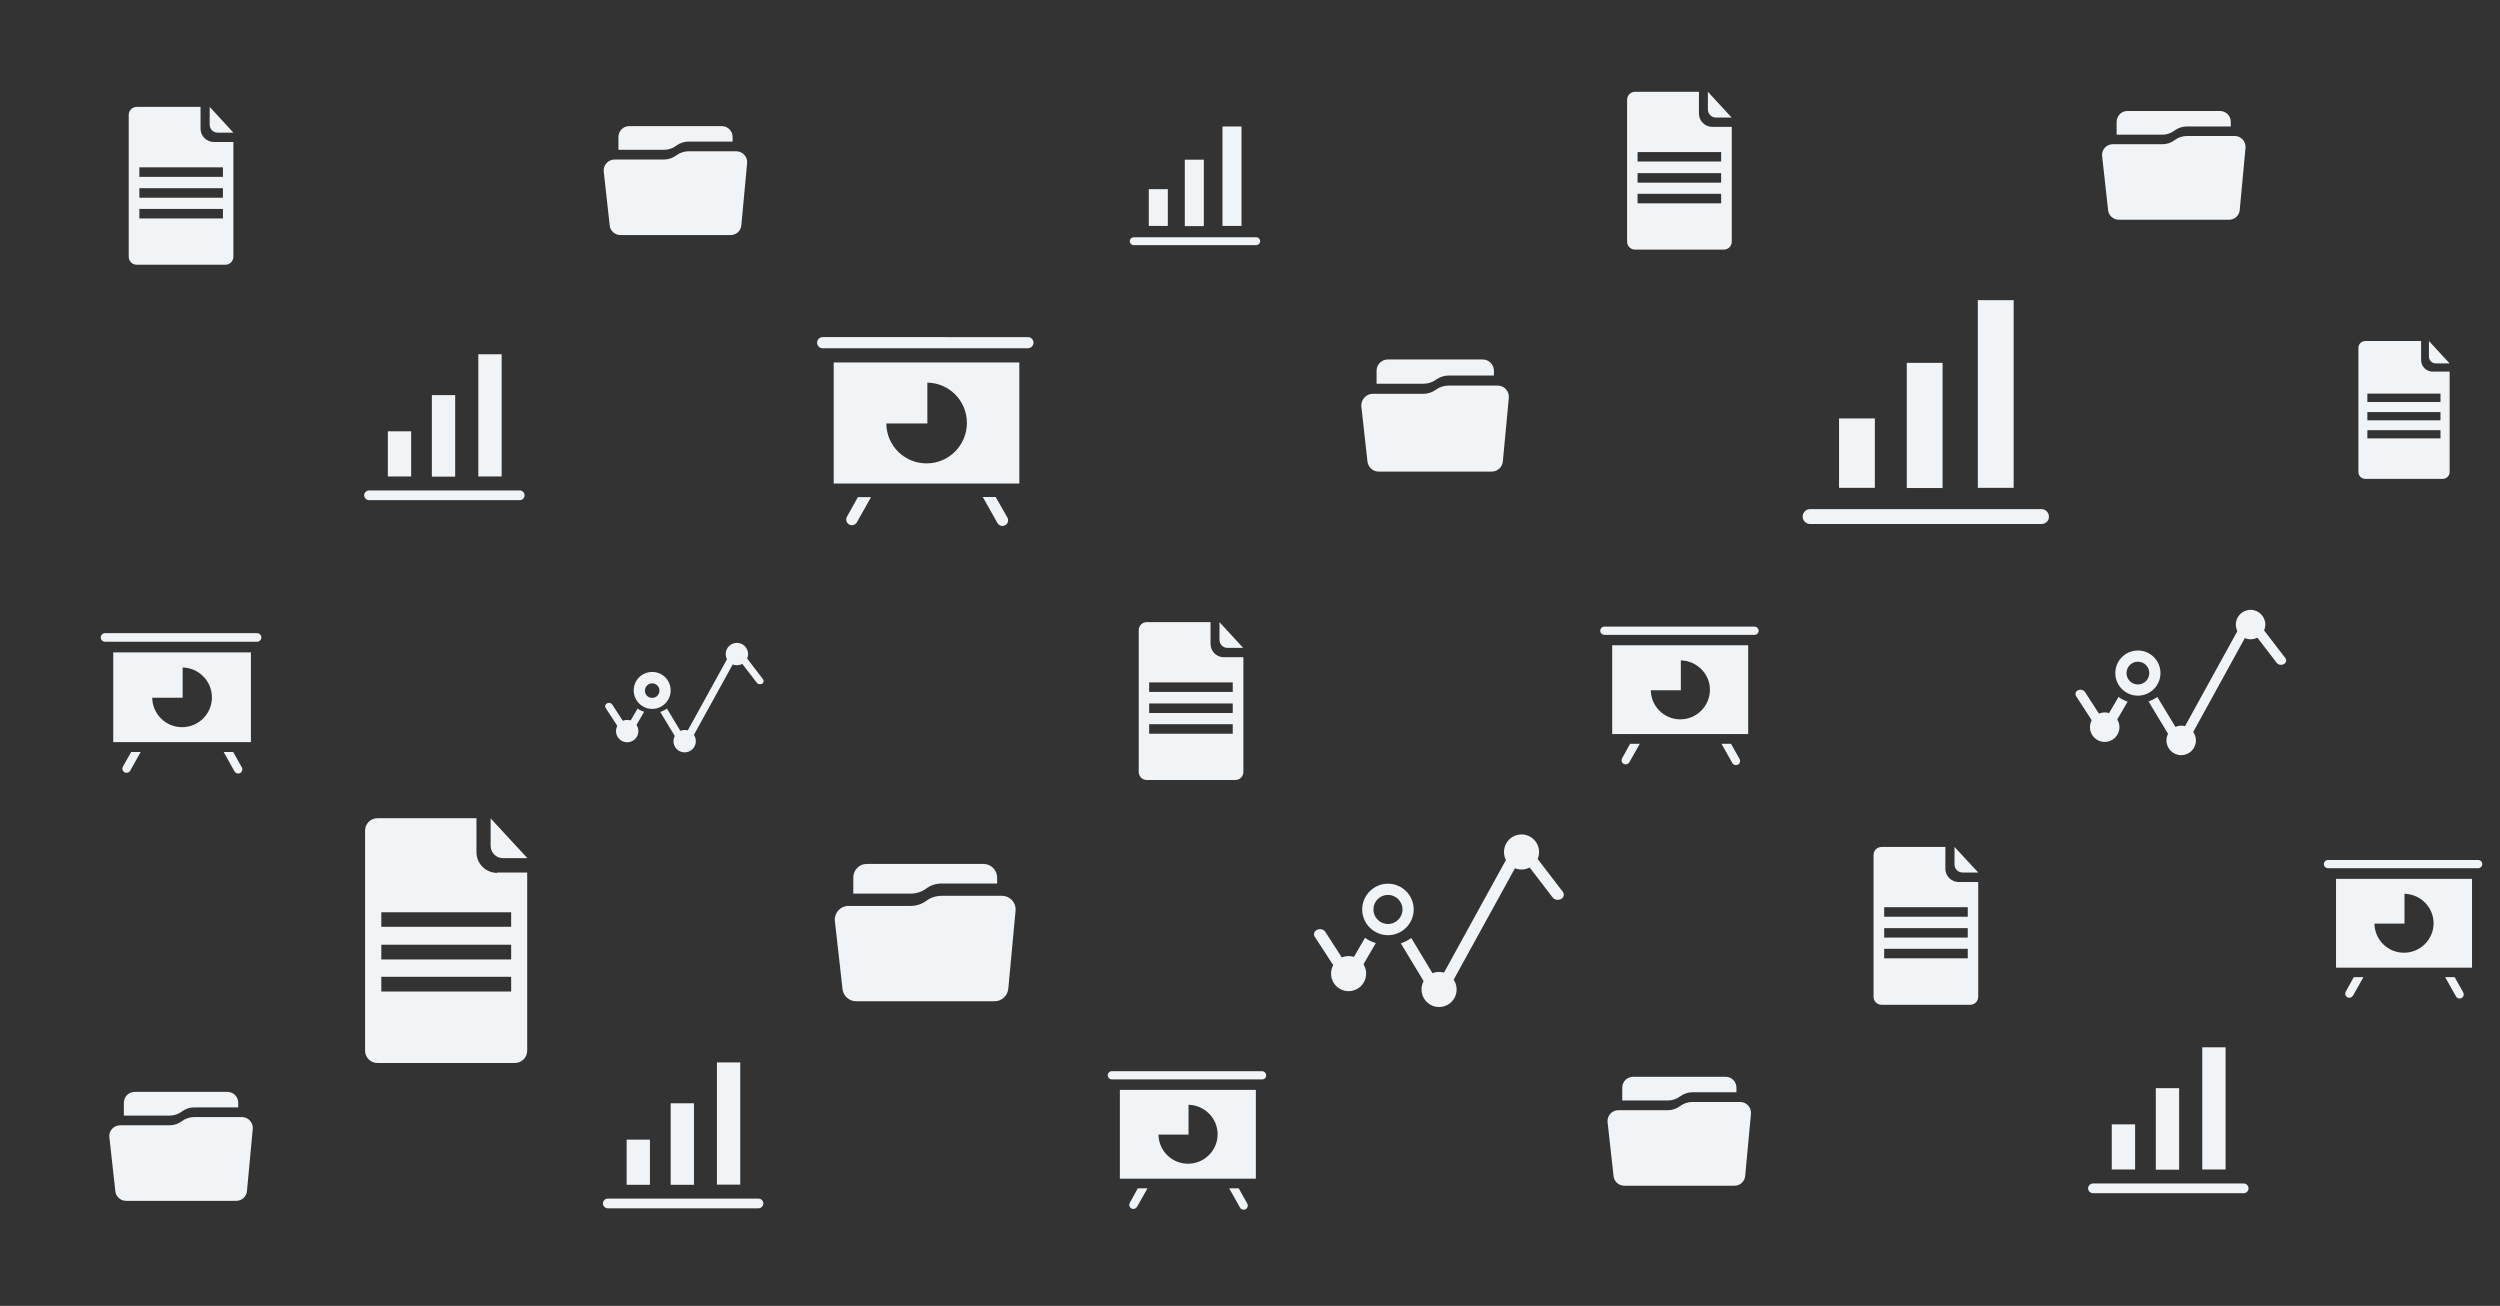 <?xml version="1.0" encoding="utf-8"?>
<!-- Generator: Adobe Illustrator 18.1.0, SVG Export Plug-In . SVG Version: 6.00 Build 0)  -->
<!DOCTYPE svg PUBLIC "-//W3C//DTD SVG 1.1//EN" "http://www.w3.org/Graphics/SVG/1.1/DTD/svg11.dtd">
<svg version="1.1" id="Layer_4" xmlns="http://www.w3.org/2000/svg" xmlns:xlink="http://www.w3.org/1999/xlink" x="0px" y="0px"
	 viewBox="0 0 1340.1 700" enable-background="new 0 0 1340.1 700" xml:space="preserve">
<rect x="0" y="0" width="1340.1" height="700" fill="#333333" stroke="none"/>
<g>
	<g>
		<path fill="#F0F4F7" d="M64.4,603.2H91c2.4,0,4.6-0.8,6.5-2.2l0,0c1.9-1.4,4.2-2.2,6.5-2.2h25.7c3.4,0,6,2.9,5.8,6.2l-3.1,33.3
			c-0.2,3.1-2.7,5.4-5.8,5.4h-59c-3,0-5.6-2.3-5.8-5.4l-3.2-28.9C58.3,606.1,61,603.2,64.4,603.2z"/>
	</g>
	<g>
		<path fill="#F0F4F7" d="M66.4,591.1v6.9H91c2.4,0,4.6-0.8,6.5-2.2h0c1.9-1.4,4.2-2.2,6.5-2.2h23.7v-2.5c0-3.2-2.6-5.8-5.8-5.8
			H72.2C69,585.3,66.4,587.9,66.4,591.1z"/>
	</g>
</g>
<g>
	<g>
		<path fill="#F0F4F7" d="M454.8,485.6h33.5c3,0,5.9-1,8.2-2.7h0c2.4-1.8,5.3-2.7,8.2-2.7h32.4c4.3,0,7.6,3.6,7.3,7.8l-3.9,41.9
			c-0.3,3.8-3.5,6.8-7.3,6.8h-74.3c-3.8,0-7-2.9-7.3-6.8l-4.1-36.4C447.2,489.2,450.6,485.6,454.8,485.6z"/>
	</g>
	<g>
		<path fill="#F0F4F7" d="M457.4,470.4v8.6h30.9c3,0,5.9-1,8.2-2.7h0c2.4-1.8,5.3-2.7,8.2-2.7h29.8v-3.2c0-4-3.3-7.3-7.3-7.3h-62.5
			C460.7,463,457.4,466.3,457.4,470.4z"/>
	</g>
</g>
<g>
	<g>
		<path fill="#F0F4F7" d="M735.8,211.1h27.2c2.4,0,4.8-0.8,6.7-2.2l0,0c1.9-1.4,4.3-2.2,6.7-2.2h26.4c3.5,0,6.2,2.9,6,6.4l-3.2,34.1
			c-0.2,3.1-2.8,5.6-6,5.6h-60.6c-3.1,0-5.7-2.4-6-5.5l-3.3-29.7C729.6,214.1,732.4,211.1,735.8,211.1z"/>
	</g>
	<g>
		<path fill="#F0F4F7" d="M737.9,198.7v7h25.2c2.4,0,4.8-0.8,6.7-2.2l0,0c1.9-1.4,4.3-2.2,6.7-2.2h24.3v-2.6c0-3.3-2.7-6-6-6h-50.9
			C740.6,192.7,737.9,195.4,737.9,198.7z"/>
	</g>
</g>
<g>
	<g>
		<path fill="#F0F4F7" d="M329.5,85.5H356c2.4,0,4.6-0.8,6.5-2.2v0c1.9-1.4,4.2-2.2,6.5-2.2h25.7c3.4,0,6,2.9,5.8,6.2l-3.1,33.3
			c-0.2,3.1-2.7,5.4-5.8,5.4h-59c-3,0-5.6-2.3-5.8-5.4l-3.2-28.9C323.4,88.4,326.1,85.5,329.5,85.5z"/>
	</g>
	<g>
		<path fill="#F0F4F7" d="M331.5,73.4v6.9H356c2.4,0,4.6-0.8,6.5-2.2l0,0c1.9-1.4,4.2-2.2,6.5-2.2h23.7v-2.5c0-3.2-2.6-5.8-5.8-5.8
			h-49.6C334.1,67.6,331.5,70.2,331.5,73.4z"/>
	</g>
</g>
<g>
	<g>
		<path fill="#F0F4F7" d="M266.5,467.9c-6.1,0-11.1-4.9-11.1-11.1v-18.2h-53.1c-3.7,0-6.6,3-6.6,6.6v118c0,3.7,3,6.6,6.6,6.6h73.7
			c3.7,0,6.6-3,6.6-6.6v-95.5H266.5z M274,531.5h-69.6v-7.9H274V531.5z M274,514c0,0.2-0.1,0.3-0.3,0.3h-69.3v-7.9h69.3
			c0.2,0,0.3,0.1,0.3,0.3V514z M274,496.8h-69.6V489H274V496.8z"/>
	</g>
	<g>
		<path fill="#F0F4F7" d="M282.7,460h-13.1c-3.7,0-6.6-3-6.6-6.6v-14.7L282.7,460z"/>
	</g>
</g>
<g>
	<g>
		<path fill="#F0F4F7" d="M656,352.3c-3.9,0-7.1-3.2-7.1-7.1v-11.7h-34.2c-2.4,0-4.3,1.9-4.3,4.3v76c0,2.4,1.9,4.3,4.3,4.3h47.5
			c2.4,0,4.3-1.9,4.3-4.3v-61.5H656z M660.8,393.3H616v-5.1h44.8V393.3z M660.8,382c0,0.1-0.1,0.2-0.2,0.2H616v-5.1h44.6
			c0.1,0,0.2,0.1,0.2,0.2V382z M660.8,370.9H616v-5.1h44.8V370.9z"/>
	</g>
	<g>
		<path fill="#F0F4F7" d="M666.4,347.3H658c-2.4,0-4.3-1.9-4.3-4.3v-9.5L666.4,347.3z"/>
	</g>
</g>
<g>
	<g>
		<path fill="#F0F4F7" d="M114.6,76.1c-3.9,0-7.1-3.2-7.1-7.1V57.3H73.3c-2.4,0-4.3,1.9-4.3,4.3v76c0,2.4,1.9,4.3,4.3,4.3h47.5
			c2.4,0,4.3-1.9,4.3-4.3V76.1H114.6z M119.5,117.1H74.7V112h44.8V117.1z M119.5,105.8c0,0.1-0.1,0.2-0.2,0.2H74.7v-5.1h44.6
			c0.1,0,0.2,0.1,0.2,0.2V105.8z M119.5,94.8H74.7v-5.1h44.8V94.8z"/>
	</g>
	<g>
		<path fill="#F0F4F7" d="M125.1,71.1h-8.4c-2.4,0-4.3-1.9-4.3-4.3v-9.5L125.1,71.1z"/>
	</g>
</g>
<g>
	<g>
		<path fill="#F0F4F7" d="M137.8,344H56.3c-1.2,0-2.3-1-2.3-2.3v0c0-1.2,1-2.3,2.3-2.3h81.5c1.2,0,2.3,1,2.3,2.3v0
			C140.1,343,139,344,137.8,344z"/>
	</g>
	<g>
		<g>
			<path fill="#F0F4F7" d="M125,403.1h-5.1l5.8,10.4c0.6,1,1.8,1.4,2.8,1c1.2-0.5,1.8-2,1.1-3.2L125,403.1z"/>
		</g>
		<g>
			<path fill="#F0F4F7" d="M70.3,403.1l-4.4,7.8c-0.7,1.2-0.1,2.7,1.1,3.2c1,0.4,2.3,0,2.8-1l5.6-10H70.3z"/>
		</g>
	</g>
	<g>
		<path fill="#F0F4F7" d="M60.7,349.7v48.1h73.8v-48.1H60.7z M97.6,389.8c-8.8,0-15.9-7.1-16-15.8h16.3v-16.2
			c8.7,0.2,15.7,7.3,15.7,16C113.6,382.7,106.4,389.8,97.6,389.8z"/>
	</g>
</g>
<g>
	<g>
		<path fill="#F0F4F7" d="M676.6,578.6H596c-1.2,0-2.2-1-2.2-2.2v0c0-1.2,1-2.2,2.2-2.2h80.5c1.2,0,2.2,1,2.2,2.2v0
			C678.8,577.6,677.8,578.6,676.6,578.6z"/>
	</g>
	<g>
		<g>
			<path fill="#F0F4F7" d="M664,637h-5.1l5.8,10.3c0.5,1,1.7,1.4,2.8,1c1.2-0.5,1.7-2,1.1-3.1L664,637z"/>
		</g>
		<g>
			<path fill="#F0F4F7" d="M609.9,637l-4.3,7.8c-0.6,1.2-0.1,2.6,1.1,3.1c1,0.4,2.2,0,2.8-1l5.6-9.9H609.9z"/>
		</g>
	</g>
	<g>
		<path fill="#F0F4F7" d="M600.3,584.2v47.6h72.9v-47.6H600.3z M636.8,623.8c-8.7,0-15.7-7-15.8-15.6h16.1v-16
			c8.6,0.2,15.6,7.2,15.6,15.8C652.7,616.7,645.6,623.8,636.8,623.8z"/>
	</g>
</g>
<g>
	<g>
		<path fill="#F0F4F7" d="M551,186.7H441c-1.7,0-3-1.4-3-3v0c0-1.7,1.4-3,3-3H551c1.7,0,3,1.4,3,3v0
			C554,185.3,552.6,186.7,551,186.7z"/>
	</g>
	<g>
		<g>
			<path fill="#F0F4F7" d="M533.7,266.4h-6.9l7.9,14c0.7,1.3,2.4,1.9,3.8,1.3c1.7-0.7,2.4-2.7,1.5-4.3L533.7,266.4z"/>
		</g>
		<g>
			<path fill="#F0F4F7" d="M459.9,266.4l-5.9,10.6c-0.9,1.6-0.2,3.6,1.5,4.3c1.4,0.6,3,0,3.8-1.3l7.6-13.5H459.9z"/>
		</g>
	</g>
	<g>
		<path fill="#F0F4F7" d="M446.9,194.3v64.9h99.5v-64.9H446.9z M496.7,248.4c-11.9,0-21.5-9.5-21.6-21.4h22v-21.9
			c11.8,0.2,21.2,9.8,21.2,21.6C518.3,238.7,508.6,248.4,496.7,248.4z"/>
	</g>
</g>
<g>
	<g>
		<rect x="335.9" y="610.9" fill="#F0F4F7" width="12.5" height="24.2"/>
	</g>
	<g>
		<rect x="359.5" y="591.4" fill="#F0F4F7" width="12.5" height="43.7"/>
	</g>
	<g>
		<rect x="384.3" y="569.5" fill="#F0F4F7" width="12.5" height="65.5"/>
	</g>
	<g>
		<path fill="#F0F4F7" d="M406.6,647.7h-80.8c-1.4,0-2.6-1.2-2.6-2.6v0c0-1.4,1.2-2.6,2.6-2.6h80.8c1.4,0,2.6,1.2,2.6,2.6v0
			C409.2,646.5,408,647.7,406.6,647.7z"/>
	</g>
</g>
<g>
	<g>
		<rect x="615.8" y="101.4" fill="#F0F4F7" width="10.2" height="19.7"/>
	</g>
	<g>
		<rect x="635.1" y="85.6" fill="#F0F4F7" width="10.2" height="35.6"/>
	</g>
	<g>
		<rect x="655.3" y="67.8" fill="#F0F4F7" width="10.2" height="53.3"/>
	</g>
	<g>
		<path fill="#F0F4F7" d="M673.4,131.4h-65.7c-1.2,0-2.1-1-2.1-2.1v0c0-1.2,1-2.1,2.1-2.1h65.7c1.2,0,2.1,1,2.1,2.1v0
			C675.5,130.4,674.6,131.4,673.4,131.4z"/>
	</g>
</g>
<g>
	<g>
		<rect x="207.9" y="231.2" fill="#F0F4F7" width="12.5" height="24.2"/>
	</g>
	<g>
		<rect x="231.5" y="211.8" fill="#F0F4F7" width="12.5" height="43.7"/>
	</g>
	<g>
		<rect x="256.4" y="189.9" fill="#F0F4F7" width="12.5" height="65.5"/>
	</g>
	<g>
		<path fill="#F0F4F7" d="M278.6,268.1h-80.8c-1.4,0-2.6-1.2-2.6-2.6v0c0-1.4,1.2-2.6,2.6-2.6h80.8c1.4,0,2.6,1.2,2.6,2.6v0
			C281.2,266.9,280.1,268.1,278.6,268.1z"/>
	</g>
</g>
<g>
	<g>
		<g>
			<path fill="#F0F4F7" d="M341.8,379.8l-5.8,9.9l-7.8-12c-0.6-0.9-1.8-1.2-2.8-0.7c-1,0.5-1.3,1.6-0.8,2.4l8.7,13.4
				c0.6,1,1.6,1.5,2.8,1.5c1.1,0,2.1-0.6,2.7-1.6l6.5-11.2C344,381.2,342.8,380.6,341.8,379.8z"/>
		</g>
		<g>
			<path fill="#F0F4F7" d="M409,364.1l-11.7-15.3c-0.7-0.9-1.7-1.3-2.7-1.3c-1.1,0.1-2.1,0.7-2.6,1.7l-25.3,45.9l-9.2-15.3
				c-1,0.8-2.3,1.4-3.6,1.8l10.1,16.7c0.6,1,1.6,1.6,2.8,1.6c0,0,0,0,0.1,0c1.2,0,2.2-0.6,2.7-1.7l25.4-46.1l10.7,13.9
				c0.6,0.8,1.9,1,2.9,0.5C409.4,366,409.6,364.9,409,364.1z"/>
		</g>
	</g>
	<g>
		<path fill="#F0F4F7" d="M349.6,380c-5.4,0-9.9-4.4-9.9-9.9s4.4-9.9,9.9-9.9s9.9,4.4,9.9,9.9S355,380,349.6,380z M349.6,366.3
			c-2.1,0-3.9,1.7-3.9,3.9s1.7,3.9,3.9,3.9c2.1,0,3.9-1.7,3.9-3.9S351.7,366.3,349.6,366.3z"/>
	</g>
	<g>
		<circle fill="#F0F4F7" cx="395" cy="350.6" r="6"/>
	</g>
	<g>
		<circle fill="#F0F4F7" cx="367" cy="397.3" r="6"/>
	</g>
	<g>
		<circle fill="#F0F4F7" cx="336.2" cy="391.9" r="6"/>
	</g>
</g>
<g>
	<g>
		<g>
			<path fill="#F0F4F7" d="M731.7,502.7l-9.1,15.7l-12.2-18.9c-0.9-1.4-2.9-1.8-4.4-1.1c-1.6,0.8-2.1,2.5-1.2,3.8l13.8,21.2
				c1,1.5,2.5,2.4,4.4,2.3c1.8,0,3.3-1,4.2-2.5l10.3-17.7C735.2,504.9,733.3,503.9,731.7,502.7z"/>
		</g>
		<g>
			<path fill="#F0F4F7" d="M837.7,478l-18.5-24.1c-1-1.3-2.6-2.1-4.3-2c-1.7,0.1-3.2,1.1-4.1,2.6L771,526.9l-14.5-24.1
				c-1.7,1.2-3.6,2.2-5.6,2.9l15.9,26.3c0.9,1.6,2.6,2.5,4.3,2.5c0,0,0.1,0,0.1,0c1.8,0,3.4-1,4.3-2.6l40-72.7l16.8,21.9
				c1,1.3,3,1.6,4.5,0.8C838.3,481.1,838.7,479.3,837.7,478z"/>
		</g>
	</g>
	<g>
		<path fill="#F0F4F7" d="M744,501.3c-7.6,0-13.8-6.2-13.8-13.8s6.2-13.8,13.8-13.8s13.8,6.2,13.8,13.8S751.6,501.3,744,501.3z
			 M744,479.7c-4.3,0-7.8,3.5-7.8,7.8s3.5,7.8,7.8,7.8s7.8-3.5,7.8-7.8S748.3,479.7,744,479.7z"/>
	</g>
	<g>
		<circle fill="#F0F4F7" cx="815.6" cy="456.7" r="9.4"/>
	</g>
	<g>
		<circle fill="#F0F4F7" cx="771.4" cy="530.4" r="9.4"/>
	</g>
	<g>
		<circle fill="#F0F4F7" cx="722.9" cy="521.9" r="9.4"/>
	</g>
</g>
<g>
	<g>
		<path fill="#F0F4F7" d="M867.5,595.1h26.6c2.4,0,4.6-0.8,6.5-2.2l0,0c1.9-1.4,4.2-2.2,6.5-2.2h25.7c3.4,0,6,2.9,5.8,6.2l-3.1,33.3
			c-0.2,3.1-2.7,5.4-5.8,5.4h-59c-3,0-5.6-2.3-5.8-5.4l-3.2-28.9C861.5,598,864.1,595.1,867.5,595.1z"/>
	</g>
	<g>
		<path fill="#F0F4F7" d="M869.6,583v6.9h24.5c2.4,0,4.6-0.8,6.5-2.2l0,0c1.9-1.4,4.2-2.2,6.5-2.2h23.7V583c0-3.2-2.6-5.8-5.8-5.8
			h-49.6C872.2,577.2,869.6,579.8,869.6,583z"/>
	</g>
</g>
<g>
	<g>
		<path fill="#F0F4F7" d="M1132.6,77.3h26.6c2.4,0,4.6-0.8,6.5-2.2l0,0c1.9-1.4,4.2-2.2,6.5-2.2h25.7c3.4,0,6,2.9,5.8,6.2l-3.1,33.3
			c-0.2,3.1-2.7,5.4-5.8,5.4h-59c-3,0-5.6-2.3-5.8-5.4l-3.2-28.9C1126.5,80.2,1129.2,77.3,1132.6,77.3z"/>
	</g>
	<g>
		<path fill="#F0F4F7" d="M1134.6,65.3v6.9h24.5c2.4,0,4.6-0.8,6.5-2.2l0,0c1.9-1.4,4.2-2.2,6.5-2.2h23.7v-2.5
			c0-3.2-2.6-5.8-5.8-5.8h-49.6C1137.3,59.4,1134.6,62.1,1134.6,65.3z"/>
	</g>
</g>
<g>
	<g>
		<path fill="#F0F4F7" d="M1049.9,472.8c-3.9,0-7.1-3.2-7.1-7.1V454h-34.2c-2.4,0-4.3,1.9-4.3,4.3v76c0,2.4,1.9,4.3,4.3,4.3h47.5
			c2.4,0,4.3-1.9,4.3-4.3v-61.5H1049.9z M1054.8,513.7H1010v-5.1h44.8V513.7z M1054.8,502.4c0,0.1-0.1,0.2-0.2,0.2H1010v-5.1h44.6
			c0.1,0,0.2,0.1,0.2,0.2V502.4z M1054.8,491.4H1010v-5.1h44.8V491.4z"/>
	</g>
	<g>
		<path fill="#F0F4F7" d="M1060.4,467.7h-8.4c-2.4,0-4.3-1.9-4.3-4.3V454L1060.4,467.7z"/>
	</g>
</g>
<g>
	<g>
		<path fill="#F0F4F7" d="M1304,199.2c-3.4,0-6.2-2.8-6.2-6.2v-10.2h-29.9c-2.1,0-3.7,1.7-3.7,3.7V253c0,2.1,1.7,3.7,3.7,3.7h41.5
			c2.1,0,3.7-1.7,3.7-3.7v-53.8H1304z M1308.2,235H1269v-4.4h39.2V235z M1308.2,225.1c0,0.1-0.1,0.2-0.2,0.2h-39v-4.4h39
			c0.1,0,0.2,0.1,0.2,0.2V225.1z M1308.2,215.5H1269V211h39.2V215.5z"/>
	</g>
	<g>
		<path fill="#F0F4F7" d="M1313.1,194.8h-7.4c-2.1,0-3.7-1.7-3.7-3.7v-8.3L1313.1,194.8z"/>
	</g>
</g>
<g>
	<g>
		<path fill="#F0F4F7" d="M917.8,68c-3.9,0-7.1-3.2-7.1-7.1V49.2h-34.2c-2.4,0-4.3,1.9-4.3,4.3v76c0,2.4,1.9,4.3,4.3,4.3h47.5
			c2.4,0,4.3-1.9,4.3-4.3V68H917.8z M922.6,109h-44.8v-5.1h44.8V109z M922.6,97.7c0,0.1-0.1,0.2-0.2,0.2h-44.6v-5.1h44.6
			c0.1,0,0.2,0.1,0.2,0.2V97.7z M922.6,86.6h-44.8v-5.1h44.8V86.6z"/>
	</g>
	<g>
		<path fill="#F0F4F7" d="M928.2,63h-8.4c-2.4,0-4.3-1.9-4.3-4.3v-9.5L928.2,63z"/>
	</g>
</g>
<g>
	<g>
		<path fill="#F0F4F7" d="M940.5,340.3h-80.5c-1.2,0-2.2-1-2.2-2.2v0c0-1.2,1-2.2,2.2-2.2h80.5c1.2,0,2.2,1,2.2,2.2v0
			C942.7,339.3,941.7,340.3,940.5,340.3z"/>
	</g>
	<g>
		<g>
			<path fill="#F0F4F7" d="M927.9,398.7h-5.1l5.8,10.3c0.5,1,1.7,1.4,2.8,1c1.2-0.5,1.7-2,1.1-3.1L927.9,398.7z"/>
		</g>
		<g>
			<path fill="#F0F4F7" d="M873.8,398.7l-4.3,7.8c-0.6,1.2-0.1,2.6,1.1,3.1c1,0.4,2.2,0,2.8-1l5.6-9.9H873.8z"/>
		</g>
	</g>
	<g>
		<path fill="#F0F4F7" d="M864.2,345.9v47.6h72.9v-47.6H864.2z M900.7,385.6c-8.7,0-15.7-7-15.8-15.6H901v-16
			c8.6,0.2,15.6,7.2,15.6,15.8C916.5,378.5,909.5,385.6,900.7,385.6z"/>
	</g>
</g>
<g>
	<g>
		<path fill="#F0F4F7" d="M1328.4,465.4h-80.5c-1.2,0-2.2-1-2.2-2.2v0c0-1.2,1-2.2,2.2-2.2h80.5c1.2,0,2.2,1,2.2,2.2v0
			C1330.6,464.4,1329.6,465.4,1328.4,465.4z"/>
	</g>
	<g>
		<g>
			<path fill="#F0F4F7" d="M1315.8,523.8h-5.1l5.8,10.3c0.5,1,1.7,1.4,2.8,1c1.2-0.5,1.7-2,1.1-3.1L1315.8,523.8z"/>
		</g>
		<g>
			<path fill="#F0F4F7" d="M1261.7,523.8l-4.3,7.8c-0.6,1.2-0.1,2.6,1.1,3.1c1,0.4,2.2,0,2.8-1l5.6-9.9H1261.7z"/>
		</g>
	</g>
	<g>
		<path fill="#F0F4F7" d="M1252.2,471.1v47.6h72.9v-47.6H1252.2z M1288.6,510.7c-8.7,0-15.7-7-15.8-15.6h16.1v-16
			c8.6,0.2,15.6,7.2,15.6,15.8C1304.5,503.6,1297.4,510.7,1288.6,510.7z"/>
	</g>
</g>
<g>
	<g>
		<rect x="1132" y="602.7" fill="#F0F4F7" width="12.5" height="24.2"/>
	</g>
	<g>
		<rect x="1155.6" y="583.3" fill="#F0F4F7" width="12.5" height="43.7"/>
	</g>
	<g>
		<rect x="1180.5" y="561.4" fill="#F0F4F7" width="12.5" height="65.5"/>
	</g>
	<g>
		<path fill="#F0F4F7" d="M1202.7,639.6h-80.8c-1.4,0-2.6-1.2-2.6-2.6v0c0-1.4,1.2-2.6,2.6-2.6h80.8c1.4,0,2.6,1.2,2.6,2.6v0
			C1205.3,638.4,1204.2,639.6,1202.7,639.6z"/>
	</g>
</g>
<g>
	<g>
		<rect x="985.8" y="224.3" fill="#F0F4F7" width="19.2" height="37.2"/>
	</g>
	<g>
		<rect x="1022.1" y="194.5" fill="#F0F4F7" width="19.2" height="67.1"/>
	</g>
	<g>
		<rect x="1060.2" y="160.9" fill="#F0F4F7" width="19.2" height="100.6"/>
	</g>
	<g>
		<path fill="#F0F4F7" d="M1094.3,280.9h-124c-2.2,0-4-1.8-4-4v0c0-2.2,1.8-4,4-4h124c2.2,0,4,1.8,4,4v0
			C1098.4,279.1,1096.6,280.9,1094.3,280.9z"/>
	</g>
</g>
<g>
	<g>
		<g>
			<path fill="#F0F4F7" d="M1135.6,373.6l-7.7,13.2l-10.3-15.9c-0.7-1.1-2.4-1.5-3.7-0.9c-1.3,0.6-1.8,2.1-1,3.2l11.6,17.9
				c0.8,1.3,2.1,2,3.7,2c1.5,0,2.8-0.8,3.6-2.1l8.7-14.9C1138.6,375.5,1137,374.6,1135.6,373.6z"/>
		</g>
		<g>
			<path fill="#F0F4F7" d="M1225,352.7l-15.6-20.3c-0.9-1.1-2.2-1.8-3.6-1.7c-1.5,0.1-2.7,0.9-3.5,2.2l-33.6,61l-12.3-20.3
				c-1.4,1-3,1.8-4.7,2.4l13.4,22.2c0.8,1.3,2.2,2.1,3.7,2.1c0,0,0,0,0.1,0c1.5,0,2.9-0.9,3.6-2.2l33.7-61.3l14.2,18.5
				c0.8,1.1,2.5,1.4,3.8,0.7C1225.5,355.3,1225.9,353.8,1225,352.7z"/>
		</g>
	</g>
	<g>
		<path fill="#F0F4F7" d="M1146,372.9c-6.7,0-12.1-5.4-12.1-12.1s5.4-12.1,12.1-12.1s12.1,5.4,12.1,12.1S1152.7,372.9,1146,372.9z
			 M1146,354.7c-3.4,0-6.1,2.7-6.1,6.1s2.7,6.1,6.1,6.1s6.1-2.7,6.1-6.1S1149.4,354.7,1146,354.7z"/>
	</g>
	<g>
		<circle fill="#F0F4F7" cx="1206.4" cy="334.8" r="7.9"/>
	</g>
	<g>
		<circle fill="#F0F4F7" cx="1169.2" cy="396.9" r="7.9"/>
	</g>
	<g>
		<circle fill="#F0F4F7" cx="1128.2" cy="389.8" r="7.9"/>
	</g>
</g>
</svg>
